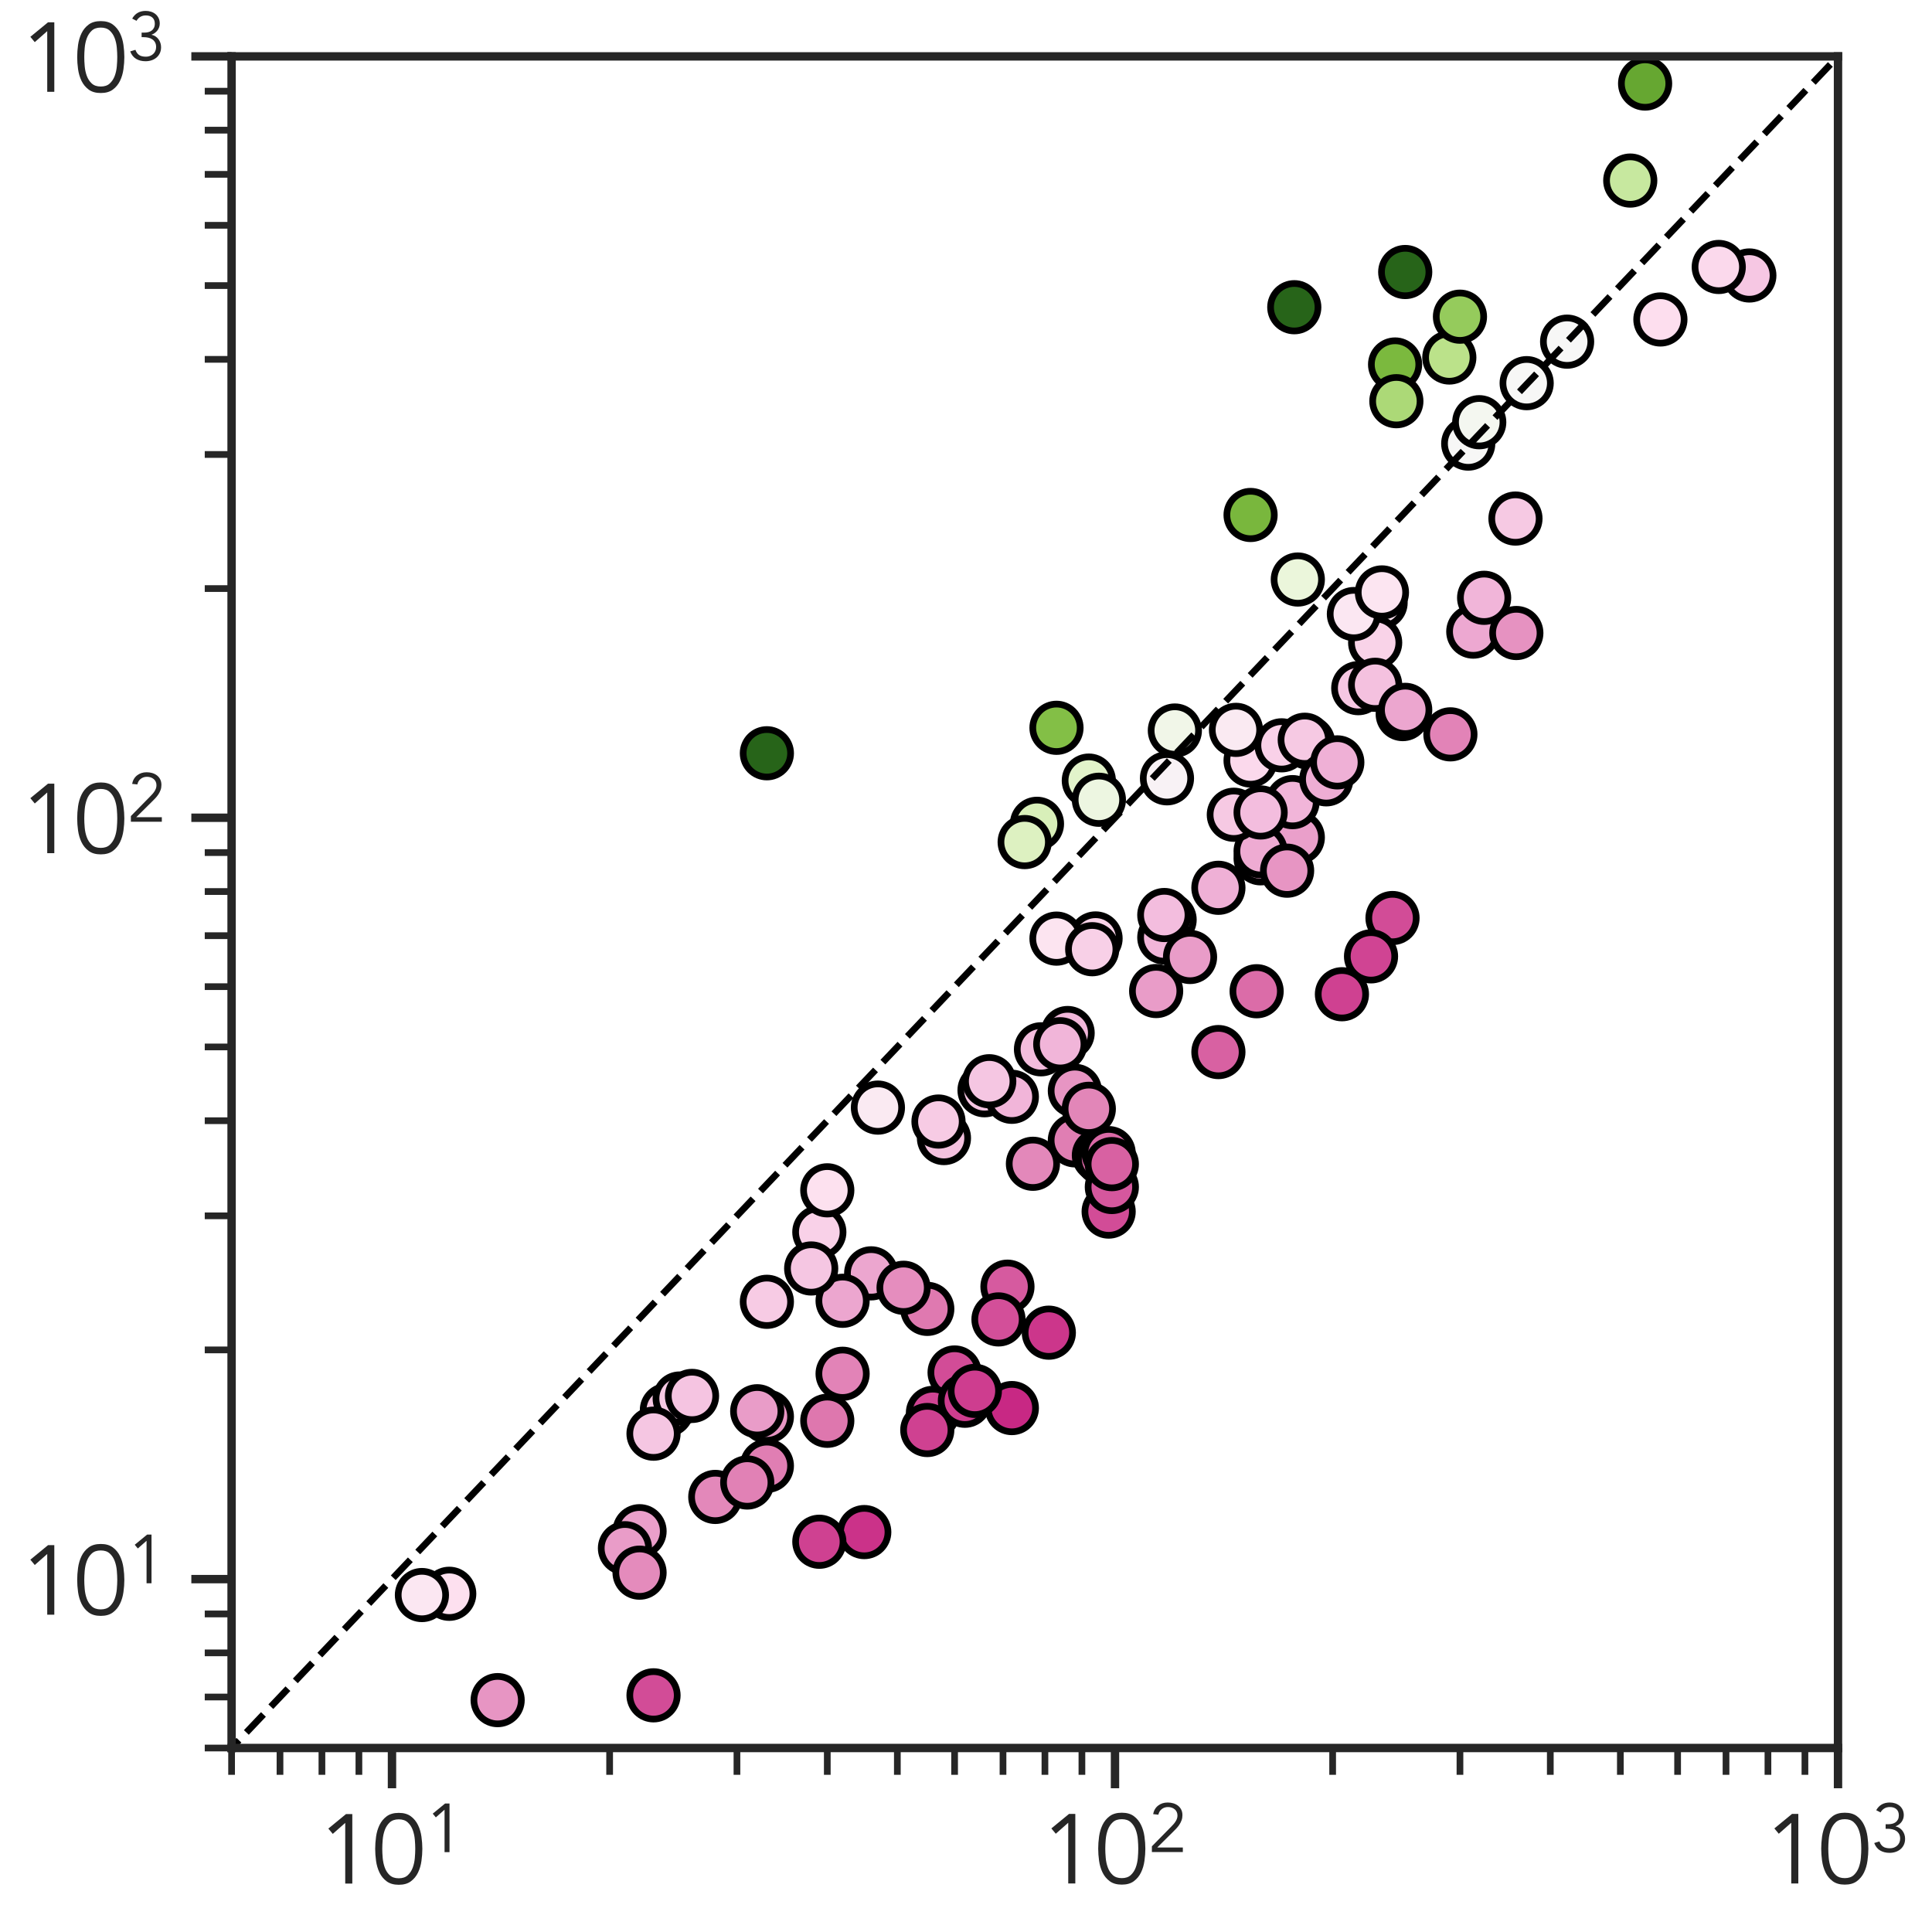 <?xml version="1.0" encoding="utf-8" standalone="no"?>
<!DOCTYPE svg PUBLIC "-//W3C//DTD SVG 1.1//EN"
  "http://www.w3.org/Graphics/SVG/1.1/DTD/svg11.dtd">
<svg xmlns:xlink="http://www.w3.org/1999/xlink" width="288pt" height="288pt" viewBox="0 0 288 288" xmlns="http://www.w3.org/2000/svg" version="1.1">
 <defs>
  <style type="text/css">*{stroke-linejoin: round; stroke-linecap: butt}</style>
 </defs>
 <g id="figure_1">
  <g id="patch_1">
   <path d="M 0 288 
L 288 288 
L 288 0 
L 0 0 
z
" style="fill: #ffffff"/>
  </g>
  <g id="axes_1">
   <g id="patch_2">
    <path d="M 34.522 260.572 
L 273.989 260.572 
L 273.989 8.405 
L 34.522 8.405 
z
" style="fill: #ffffff"/>
   </g>
   <g id="matplotlib.axis_1">
    <g id="xtick_1">
     <g id="line2d_1">
      <defs>
       <path id="mb8dcf20715" d="M 0 0 
L 0 6 
" style="stroke: #262626; stroke-width: 1.25"/>
      </defs>
      <g>
       <use xlink:href="#mb8dcf20715" x="58.433" y="260.572" style="fill: #262626; stroke: #262626; stroke-width: 1.25"/>
      </g>
     </g>
     <g id="text_1">
      <!-- $\mathdefault{10^{1}}$ -->
      <g style="fill: #262626" transform="translate(47.422 280.882) scale(0.143 -0.143)">
       <defs>
        <path id="Avenir-Book-31" d="M 2227 0 
L 1766 0 
L 1766 3955 
L 954 3238 
L 666 3584 
L 1818 4531 
L 2227 4531 
L 2227 0 
z
" transform="scale(0.016)"/>
        <path id="Avenir-Book-30" d="M 1779 4186 
Q 1408 4186 1193 3987 
Q 979 3789 870 3494 
Q 762 3200 733 2867 
Q 704 2534 704 2266 
Q 704 1997 733 1664 
Q 762 1331 870 1036 
Q 979 742 1193 544 
Q 1408 346 1779 346 
Q 2150 346 2364 544 
Q 2579 742 2688 1036 
Q 2797 1331 2825 1664 
Q 2854 1997 2854 2266 
Q 2854 2534 2825 2867 
Q 2797 3200 2688 3494 
Q 2579 3789 2364 3987 
Q 2150 4186 1779 4186 
z
M 1779 4608 
Q 2266 4608 2566 4384 
Q 2867 4160 3033 3814 
Q 3200 3469 3257 3056 
Q 3315 2643 3315 2266 
Q 3315 1888 3257 1475 
Q 3200 1062 3033 716 
Q 2867 371 2566 147 
Q 2266 -77 1779 -77 
Q 1293 -77 992 147 
Q 691 371 524 716 
Q 358 1062 300 1475 
Q 243 1888 243 2266 
Q 243 2643 300 3056 
Q 358 3469 524 3814 
Q 691 4160 992 4384 
Q 1293 4608 1779 4608 
z
" transform="scale(0.016)"/>
       </defs>
       <use xlink:href="#Avenir-Book-31" transform="translate(0 0.684)"/>
       <use xlink:href="#Avenir-Book-30" transform="translate(55.6 0.684)"/>
       <use xlink:href="#Avenir-Book-31" transform="translate(112.019 33.442) scale(0.7)"/>
      </g>
     </g>
    </g>
    <g id="xtick_2">
     <g id="line2d_2">
      <g>
       <use xlink:href="#mb8dcf20715" x="166.211" y="260.572" style="fill: #262626; stroke: #262626; stroke-width: 1.25"/>
      </g>
     </g>
     <g id="text_2">
      <!-- $\mathdefault{10^{2}}$ -->
      <g style="fill: #262626" transform="translate(155.2 280.882) scale(0.143 -0.143)">
       <defs>
        <path id="Avenir-Book-32" d="M 3187 0 
L 307 0 
L 307 531 
L 2112 2368 
Q 2214 2470 2316 2585 
Q 2419 2701 2502 2829 
Q 2586 2957 2637 3097 
Q 2688 3238 2688 3392 
Q 2688 3578 2621 3725 
Q 2554 3872 2432 3974 
Q 2310 4077 2150 4131 
Q 1990 4186 1811 4186 
Q 1466 4186 1222 3994 
Q 979 3802 909 3475 
L 422 3526 
Q 518 4032 886 4320 
Q 1254 4608 1779 4608 
Q 2054 4608 2300 4534 
Q 2547 4461 2736 4313 
Q 2925 4166 3037 3945 
Q 3149 3725 3149 3430 
Q 3149 3168 3069 2950 
Q 2989 2733 2861 2541 
Q 2733 2349 2569 2176 
Q 2406 2003 2234 1837 
L 806 422 
L 3187 422 
L 3187 0 
z
" transform="scale(0.016)"/>
       </defs>
       <use xlink:href="#Avenir-Book-31" transform="translate(0 0.842)"/>
       <use xlink:href="#Avenir-Book-30" transform="translate(55.6 0.842)"/>
       <use xlink:href="#Avenir-Book-32" transform="translate(112.019 33.6) scale(0.7)"/>
      </g>
     </g>
    </g>
    <g id="xtick_3">
     <g id="line2d_3">
      <g>
       <use xlink:href="#mb8dcf20715" x="273.989" y="260.572" style="fill: #262626; stroke: #262626; stroke-width: 1.25"/>
      </g>
     </g>
     <g id="text_3">
      <!-- $\mathdefault{10^{3}}$ -->
      <g style="fill: #262626" transform="translate(262.978 280.882) scale(0.143 -0.143)">
       <defs>
        <path id="Avenir-Book-33" d="M 1306 2586 
L 1542 2586 
Q 1741 2586 1923 2630 
Q 2106 2675 2240 2774 
Q 2374 2874 2454 3034 
Q 2534 3194 2534 3418 
Q 2534 3782 2313 3984 
Q 2093 4186 1696 4186 
Q 1408 4186 1190 4058 
Q 973 3930 832 3686 
L 429 3891 
Q 634 4256 950 4432 
Q 1267 4608 1683 4608 
Q 1952 4608 2189 4531 
Q 2426 4454 2605 4304 
Q 2784 4154 2889 3933 
Q 2995 3712 2995 3430 
Q 2995 3245 2934 3078 
Q 2874 2912 2768 2777 
Q 2662 2643 2521 2544 
Q 2381 2445 2227 2394 
L 2246 2381 
Q 2438 2342 2598 2236 
Q 2758 2131 2873 1977 
Q 2989 1824 3053 1632 
Q 3117 1440 3117 1229 
Q 3117 915 3001 672 
Q 2886 429 2688 262 
Q 2490 96 2227 9 
Q 1965 -77 1670 -77 
Q 1171 -77 800 140 
Q 429 358 243 838 
L 730 986 
Q 845 659 1072 502 
Q 1299 346 1709 346 
Q 1901 346 2073 410 
Q 2246 474 2377 592 
Q 2509 710 2582 876 
Q 2656 1043 2656 1242 
Q 2656 1498 2560 1674 
Q 2464 1850 2304 1958 
Q 2144 2067 1936 2115 
Q 1728 2163 1504 2163 
L 1306 2163 
L 1306 2586 
z
" transform="scale(0.016)"/>
       </defs>
       <use xlink:href="#Avenir-Book-31" transform="translate(0 0.842)"/>
       <use xlink:href="#Avenir-Book-30" transform="translate(55.6 0.842)"/>
       <use xlink:href="#Avenir-Book-33" transform="translate(112.019 33.6) scale(0.7)"/>
      </g>
     </g>
    </g>
    <g id="xtick_4">
     <g id="line2d_4">
      <defs>
       <path id="m7c0ad9cc92" d="M 0 0 
L 0 4 
" style="stroke: #262626"/>
      </defs>
      <g>
       <use xlink:href="#m7c0ad9cc92" x="34.522" y="260.572" style="fill: #262626; stroke: #262626"/>
      </g>
     </g>
    </g>
    <g id="xtick_5">
     <g id="line2d_5">
      <g>
       <use xlink:href="#m7c0ad9cc92" x="41.738" y="260.572" style="fill: #262626; stroke: #262626"/>
      </g>
     </g>
    </g>
    <g id="xtick_6">
     <g id="line2d_6">
      <g>
       <use xlink:href="#m7c0ad9cc92" x="47.988" y="260.572" style="fill: #262626; stroke: #262626"/>
      </g>
     </g>
    </g>
    <g id="xtick_7">
     <g id="line2d_7">
      <g>
       <use xlink:href="#m7c0ad9cc92" x="53.501" y="260.572" style="fill: #262626; stroke: #262626"/>
      </g>
     </g>
    </g>
    <g id="xtick_8">
     <g id="line2d_8">
      <g>
       <use xlink:href="#m7c0ad9cc92" x="90.877" y="260.572" style="fill: #262626; stroke: #262626"/>
      </g>
     </g>
    </g>
    <g id="xtick_9">
     <g id="line2d_9">
      <g>
       <use xlink:href="#m7c0ad9cc92" x="109.856" y="260.572" style="fill: #262626; stroke: #262626"/>
      </g>
     </g>
    </g>
    <g id="xtick_10">
     <g id="line2d_10">
      <g>
       <use xlink:href="#m7c0ad9cc92" x="123.322" y="260.572" style="fill: #262626; stroke: #262626"/>
      </g>
     </g>
    </g>
    <g id="xtick_11">
     <g id="line2d_11">
      <g>
       <use xlink:href="#m7c0ad9cc92" x="133.766" y="260.572" style="fill: #262626; stroke: #262626"/>
      </g>
     </g>
    </g>
    <g id="xtick_12">
     <g id="line2d_12">
      <g>
       <use xlink:href="#m7c0ad9cc92" x="142.3" y="260.572" style="fill: #262626; stroke: #262626"/>
      </g>
     </g>
    </g>
    <g id="xtick_13">
     <g id="line2d_13">
      <g>
       <use xlink:href="#m7c0ad9cc92" x="149.516" y="260.572" style="fill: #262626; stroke: #262626"/>
      </g>
     </g>
    </g>
    <g id="xtick_14">
     <g id="line2d_14">
      <g>
       <use xlink:href="#m7c0ad9cc92" x="155.766" y="260.572" style="fill: #262626; stroke: #262626"/>
      </g>
     </g>
    </g>
    <g id="xtick_15">
     <g id="line2d_15">
      <g>
       <use xlink:href="#m7c0ad9cc92" x="161.279" y="260.572" style="fill: #262626; stroke: #262626"/>
      </g>
     </g>
    </g>
    <g id="xtick_16">
     <g id="line2d_16">
      <g>
       <use xlink:href="#m7c0ad9cc92" x="198.655" y="260.572" style="fill: #262626; stroke: #262626"/>
      </g>
     </g>
    </g>
    <g id="xtick_17">
     <g id="line2d_17">
      <g>
       <use xlink:href="#m7c0ad9cc92" x="217.634" y="260.572" style="fill: #262626; stroke: #262626"/>
      </g>
     </g>
    </g>
    <g id="xtick_18">
     <g id="line2d_18">
      <g>
       <use xlink:href="#m7c0ad9cc92" x="231.1" y="260.572" style="fill: #262626; stroke: #262626"/>
      </g>
     </g>
    </g>
    <g id="xtick_19">
     <g id="line2d_19">
      <g>
       <use xlink:href="#m7c0ad9cc92" x="241.544" y="260.572" style="fill: #262626; stroke: #262626"/>
      </g>
     </g>
    </g>
    <g id="xtick_20">
     <g id="line2d_20">
      <g>
       <use xlink:href="#m7c0ad9cc92" x="250.078" y="260.572" style="fill: #262626; stroke: #262626"/>
      </g>
     </g>
    </g>
    <g id="xtick_21">
     <g id="line2d_21">
      <g>
       <use xlink:href="#m7c0ad9cc92" x="257.294" y="260.572" style="fill: #262626; stroke: #262626"/>
      </g>
     </g>
    </g>
    <g id="xtick_22">
     <g id="line2d_22">
      <g>
       <use xlink:href="#m7c0ad9cc92" x="263.544" y="260.572" style="fill: #262626; stroke: #262626"/>
      </g>
     </g>
    </g>
    <g id="xtick_23">
     <g id="line2d_23">
      <g>
       <use xlink:href="#m7c0ad9cc92" x="269.057" y="260.572" style="fill: #262626; stroke: #262626"/>
      </g>
     </g>
    </g>
   </g>
   <g id="matplotlib.axis_2">
    <g id="ytick_1">
     <g id="line2d_24">
      <defs>
       <path id="m9cc8fde960" d="M 0 0 
L -6 0 
" style="stroke: #262626; stroke-width: 1.25"/>
      </defs>
      <g>
       <use xlink:href="#m9cc8fde960" x="34.522" y="235.393" style="fill: #262626; stroke: #262626; stroke-width: 1.25"/>
      </g>
     </g>
     <g id="text_4">
      <!-- $\mathdefault{10^{1}}$ -->
      <g style="fill: #262626" transform="translate(3 240.798) scale(0.143 -0.143)">
       <use xlink:href="#Avenir-Book-31" transform="translate(0 0.684)"/>
       <use xlink:href="#Avenir-Book-30" transform="translate(55.6 0.684)"/>
       <use xlink:href="#Avenir-Book-31" transform="translate(112.019 33.442) scale(0.7)"/>
      </g>
     </g>
    </g>
    <g id="ytick_2">
     <g id="line2d_25">
      <g>
       <use xlink:href="#m9cc8fde960" x="34.522" y="121.899" style="fill: #262626; stroke: #262626; stroke-width: 1.25"/>
      </g>
     </g>
     <g id="text_5">
      <!-- $\mathdefault{10^{2}}$ -->
      <g style="fill: #262626" transform="translate(3 127.304) scale(0.143 -0.143)">
       <use xlink:href="#Avenir-Book-31" transform="translate(0 0.842)"/>
       <use xlink:href="#Avenir-Book-30" transform="translate(55.6 0.842)"/>
       <use xlink:href="#Avenir-Book-32" transform="translate(112.019 33.6) scale(0.7)"/>
      </g>
     </g>
    </g>
    <g id="ytick_3">
     <g id="line2d_26">
      <g>
       <use xlink:href="#m9cc8fde960" x="34.522" y="8.405" style="fill: #262626; stroke: #262626; stroke-width: 1.25"/>
      </g>
     </g>
     <g id="text_6">
      <!-- $\mathdefault{10^{3}}$ -->
      <g style="fill: #262626" transform="translate(3 13.81) scale(0.143 -0.143)">
       <use xlink:href="#Avenir-Book-31" transform="translate(0 0.842)"/>
       <use xlink:href="#Avenir-Book-30" transform="translate(55.6 0.842)"/>
       <use xlink:href="#Avenir-Book-33" transform="translate(112.019 33.6) scale(0.7)"/>
      </g>
     </g>
    </g>
    <g id="ytick_4">
     <g id="line2d_27">
      <defs>
       <path id="me9c1d6b20f" d="M 0 0 
L -4 0 
" style="stroke: #262626"/>
      </defs>
      <g>
       <use xlink:href="#me9c1d6b20f" x="34.522" y="260.572" style="fill: #262626; stroke: #262626"/>
      </g>
     </g>
    </g>
    <g id="ytick_5">
     <g id="line2d_28">
      <g>
       <use xlink:href="#me9c1d6b20f" x="34.522" y="252.974" style="fill: #262626; stroke: #262626"/>
      </g>
     </g>
    </g>
    <g id="ytick_6">
     <g id="line2d_29">
      <g>
       <use xlink:href="#me9c1d6b20f" x="34.522" y="246.392" style="fill: #262626; stroke: #262626"/>
      </g>
     </g>
    </g>
    <g id="ytick_7">
     <g id="line2d_30">
      <g>
       <use xlink:href="#me9c1d6b20f" x="34.522" y="240.587" style="fill: #262626; stroke: #262626"/>
      </g>
     </g>
    </g>
    <g id="ytick_8">
     <g id="line2d_31">
      <g>
       <use xlink:href="#me9c1d6b20f" x="34.522" y="201.228" style="fill: #262626; stroke: #262626"/>
      </g>
     </g>
    </g>
    <g id="ytick_9">
     <g id="line2d_32">
      <g>
       <use xlink:href="#me9c1d6b20f" x="34.522" y="181.243" style="fill: #262626; stroke: #262626"/>
      </g>
     </g>
    </g>
    <g id="ytick_10">
     <g id="line2d_33">
      <g>
       <use xlink:href="#me9c1d6b20f" x="34.522" y="167.063" style="fill: #262626; stroke: #262626"/>
      </g>
     </g>
    </g>
    <g id="ytick_11">
     <g id="line2d_34">
      <g>
       <use xlink:href="#me9c1d6b20f" x="34.522" y="156.064" style="fill: #262626; stroke: #262626"/>
      </g>
     </g>
    </g>
    <g id="ytick_12">
     <g id="line2d_35">
      <g>
       <use xlink:href="#me9c1d6b20f" x="34.522" y="147.078" style="fill: #262626; stroke: #262626"/>
      </g>
     </g>
    </g>
    <g id="ytick_13">
     <g id="line2d_36">
      <g>
       <use xlink:href="#me9c1d6b20f" x="34.522" y="139.48" style="fill: #262626; stroke: #262626"/>
      </g>
     </g>
    </g>
    <g id="ytick_14">
     <g id="line2d_37">
      <g>
       <use xlink:href="#me9c1d6b20f" x="34.522" y="132.898" style="fill: #262626; stroke: #262626"/>
      </g>
     </g>
    </g>
    <g id="ytick_15">
     <g id="line2d_38">
      <g>
       <use xlink:href="#me9c1d6b20f" x="34.522" y="127.092" style="fill: #262626; stroke: #262626"/>
      </g>
     </g>
    </g>
    <g id="ytick_16">
     <g id="line2d_39">
      <g>
       <use xlink:href="#me9c1d6b20f" x="34.522" y="87.734" style="fill: #262626; stroke: #262626"/>
      </g>
     </g>
    </g>
    <g id="ytick_17">
     <g id="line2d_40">
      <g>
       <use xlink:href="#me9c1d6b20f" x="34.522" y="67.749" style="fill: #262626; stroke: #262626"/>
      </g>
     </g>
    </g>
    <g id="ytick_18">
     <g id="line2d_41">
      <g>
       <use xlink:href="#me9c1d6b20f" x="34.522" y="53.569" style="fill: #262626; stroke: #262626"/>
      </g>
     </g>
    </g>
    <g id="ytick_19">
     <g id="line2d_42">
      <g>
       <use xlink:href="#me9c1d6b20f" x="34.522" y="42.57" style="fill: #262626; stroke: #262626"/>
      </g>
     </g>
    </g>
    <g id="ytick_20">
     <g id="line2d_43">
      <g>
       <use xlink:href="#me9c1d6b20f" x="34.522" y="33.584" style="fill: #262626; stroke: #262626"/>
      </g>
     </g>
    </g>
    <g id="ytick_21">
     <g id="line2d_44">
      <g>
       <use xlink:href="#me9c1d6b20f" x="34.522" y="25.986" style="fill: #262626; stroke: #262626"/>
      </g>
     </g>
    </g>
    <g id="ytick_22">
     <g id="line2d_45">
      <g>
       <use xlink:href="#me9c1d6b20f" x="34.522" y="19.404" style="fill: #262626; stroke: #262626"/>
      </g>
     </g>
    </g>
    <g id="ytick_23">
     <g id="line2d_46">
      <g>
       <use xlink:href="#me9c1d6b20f" x="34.522" y="13.598" style="fill: #262626; stroke: #262626"/>
      </g>
     </g>
    </g>
   </g>
   <g id="PathCollection_1">
    <defs>
     <path id="C0_0_5a2bb9a1c3" d="M 0 3.536 
C 0.938 3.536 1.837 3.163 2.5 2.5 
C 3.163 1.837 3.536 0.938 3.536 -0 
C 3.536 -0.938 3.163 -1.837 2.5 -2.5 
C 1.837 -3.163 0.938 -3.536 0 -3.536 
C -0.938 -3.536 -1.837 -3.163 -2.5 -2.5 
C -3.163 -1.837 -3.536 -0.938 -3.536 0 
C -3.536 0.938 -3.163 1.837 -2.5 2.5 
C -1.837 3.163 -0.938 3.536 0 3.536 
z
"/>
    </defs>
    <g clip-path="url(#p56e725d128)">
     <use xlink:href="#C0_0_5a2bb9a1c3" x="163.314" y="139.893" style="fill: #f9d3e8; stroke: #000000"/>
    </g>
    <g clip-path="url(#p56e725d128)">
     <use xlink:href="#C0_0_5a2bb9a1c3" x="114.317" y="194.058" style="fill: #f7cbe4; stroke: #000000"/>
    </g>
    <g clip-path="url(#p56e725d128)">
     <use xlink:href="#C0_0_5a2bb9a1c3" x="95.338" y="228.257" style="fill: #ea9fca; stroke: #000000"/>
    </g>
    <g clip-path="url(#p56e725d128)">
     <use xlink:href="#C0_0_5a2bb9a1c3" x="156.347" y="198.659" style="fill: #cc368b; stroke: #000000"/>
    </g>
    <g clip-path="url(#p56e725d128)">
     <use xlink:href="#C0_0_5a2bb9a1c3" x="99.411" y="210.195" style="fill: #f6c9e3; stroke: #000000"/>
    </g>
    <g clip-path="url(#p56e725d128)">
     <use xlink:href="#C0_0_5a2bb9a1c3" x="146.762" y="162.521" style="fill: #f5c4e1; stroke: #000000"/>
    </g>
    <g clip-path="url(#p56e725d128)">
     <use xlink:href="#C0_0_5a2bb9a1c3" x="74.182" y="253.435" style="fill: #e795c3; stroke: #000000"/>
    </g>
    <g clip-path="url(#p56e725d128)">
     <use xlink:href="#C0_0_5a2bb9a1c3" x="160.227" y="169.989" style="fill: #e07eb3; stroke: #000000"/>
    </g>
    <g clip-path="url(#p56e725d128)">
     <use xlink:href="#C0_0_5a2bb9a1c3" x="157.489" y="139.919" style="fill: #fce4f0; stroke: #000000"/>
    </g>
    <g clip-path="url(#p56e725d128)">
     <use xlink:href="#C0_0_5a2bb9a1c3" x="101.322" y="208.473" style="fill: #f6c9e3; stroke: #000000"/>
    </g>
    <g clip-path="url(#p56e725d128)">
     <use xlink:href="#C0_0_5a2bb9a1c3" x="195.006" y="110.693" style="fill: #f5c6e2; stroke: #000000"/>
    </g>
    <g clip-path="url(#p56e725d128)">
     <use xlink:href="#C0_0_5a2bb9a1c3" x="193.463" y="124.843" style="fill: #ea9fca; stroke: #000000"/>
    </g>
    <g clip-path="url(#p56e725d128)">
     <use xlink:href="#C0_0_5a2bb9a1c3" x="187.917" y="127.947" style="fill: #eda8d1; stroke: #000000"/>
    </g>
    <g clip-path="url(#p56e725d128)">
     <use xlink:href="#C0_0_5a2bb9a1c3" x="186.421" y="113.367" style="fill: #fbd9ec; stroke: #000000"/>
    </g>
    <g clip-path="url(#p56e725d128)">
     <use xlink:href="#C0_0_5a2bb9a1c3" x="187.917" y="126.889" style="fill: #eeabd2; stroke: #000000"/>
    </g>
    <g clip-path="url(#p56e725d128)">
     <use xlink:href="#C0_0_5a2bb9a1c3" x="150.834" y="163.499" style="fill: #f1b5d9; stroke: #000000"/>
    </g>
    <g clip-path="url(#p56e725d128)">
     <use xlink:href="#C0_0_5a2bb9a1c3" x="150.18" y="191.802" style="fill: #d65a9f; stroke: #000000"/>
    </g>
    <g clip-path="url(#p56e725d128)">
     <use xlink:href="#C0_0_5a2bb9a1c3" x="163.81" y="172.221" style="fill: #db6ca8; stroke: #000000"/>
    </g>
    <g clip-path="url(#p56e725d128)">
     <use xlink:href="#C0_0_5a2bb9a1c3" x="142.3" y="204.594" style="fill: #d24c97; stroke: #000000"/>
    </g>
    <g clip-path="url(#p56e725d128)">
     <use xlink:href="#C0_0_5a2bb9a1c3" x="187.324" y="147.763" style="fill: #db6ca8; stroke: #000000"/>
    </g>
    <g clip-path="url(#p56e725d128)">
     <use xlink:href="#C0_0_5a2bb9a1c3" x="205.804" y="89.84" style="fill: #fce3f0; stroke: #000000"/>
    </g>
    <g clip-path="url(#p56e725d128)">
     <use xlink:href="#C0_0_5a2bb9a1c3" x="114.317" y="218.511" style="fill: #e07eb3; stroke: #000000"/>
    </g>
    <g clip-path="url(#p56e725d128)">
     <use xlink:href="#C0_0_5a2bb9a1c3" x="219.62" y="94.153" style="fill: #eda8d1; stroke: #000000"/>
    </g>
    <g clip-path="url(#p56e725d128)">
     <use xlink:href="#C0_0_5a2bb9a1c3" x="162.814" y="141.498" style="fill: #f8d0e7; stroke: #000000"/>
    </g>
    <g clip-path="url(#p56e725d128)">
     <use xlink:href="#C0_0_5a2bb9a1c3" x="153.977" y="173.483" style="fill: #e388ba; stroke: #000000"/>
    </g>
    <g clip-path="url(#p56e725d128)">
     <use xlink:href="#C0_0_5a2bb9a1c3" x="191.048" y="111.106" style="fill: #f9d1e8; stroke: #000000"/>
    </g>
    <g clip-path="url(#p56e725d128)">
     <use xlink:href="#C0_0_5a2bb9a1c3" x="93.161" y="230.792" style="fill: #e99cc8; stroke: #000000"/>
    </g>
    <g clip-path="url(#p56e725d128)">
     <use xlink:href="#C0_0_5a2bb9a1c3" x="204.993" y="95.795" style="fill: #f9d3e8; stroke: #000000"/>
    </g>
    <g clip-path="url(#p56e725d128)">
     <use xlink:href="#C0_0_5a2bb9a1c3" x="148.842" y="196.684" style="fill: #d34f99; stroke: #000000"/>
    </g>
    <g clip-path="url(#p56e725d128)">
     <use xlink:href="#C0_0_5a2bb9a1c3" x="207.578" y="136.849" style="fill: #d24c97; stroke: #000000"/>
    </g>
    <g clip-path="url(#p56e725d128)">
     <use xlink:href="#C0_0_5a2bb9a1c3" x="125.605" y="204.784" style="fill: #e283b7; stroke: #000000"/>
    </g>
    <g clip-path="url(#p56e725d128)">
     <use xlink:href="#C0_0_5a2bb9a1c3" x="155.177" y="156.418" style="fill: #f3bcdd; stroke: #000000"/>
    </g>
    <g clip-path="url(#p56e725d128)">
     <use xlink:href="#C0_0_5a2bb9a1c3" x="138.228" y="195.112" style="fill: #df79b0; stroke: #000000"/>
    </g>
    <g clip-path="url(#p56e725d128)">
     <use xlink:href="#C0_0_5a2bb9a1c3" x="174.353" y="137.101" style="fill: #f2badc; stroke: #000000"/>
    </g>
    <g clip-path="url(#p56e725d128)">
     <use xlink:href="#C0_0_5a2bb9a1c3" x="204.376" y="142.564" style="fill: #d04493; stroke: #000000"/>
    </g>
    <g clip-path="url(#p56e725d128)">
     <use xlink:href="#C0_0_5a2bb9a1c3" x="165.265" y="180.609" style="fill: #d24c97; stroke: #000000"/>
    </g>
    <g clip-path="url(#p56e725d128)">
     <use xlink:href="#C0_0_5a2bb9a1c3" x="150.834" y="209.899" style="fill: #c82884; stroke: #000000"/>
    </g>
    <g clip-path="url(#p56e725d128)">
     <use xlink:href="#C0_0_5a2bb9a1c3" x="216.208" y="109.469" style="fill: #e283b7; stroke: #000000"/>
    </g>
    <g clip-path="url(#p56e725d128)">
     <use xlink:href="#C0_0_5a2bb9a1c3" x="226.038" y="94.363" style="fill: #e692c1; stroke: #000000"/>
    </g>
    <g clip-path="url(#p56e725d128)">
     <use xlink:href="#C0_0_5a2bb9a1c3" x="202.474" y="102.583" style="fill: #f6c7e3; stroke: #000000"/>
    </g>
    <g clip-path="url(#p56e725d128)">
     <use xlink:href="#C0_0_5a2bb9a1c3" x="162.308" y="116.362" style="fill: #e2f3ca; stroke: #000000"/>
    </g>
    <g clip-path="url(#p56e725d128)">
     <use xlink:href="#C0_0_5a2bb9a1c3" x="160.227" y="162.611" style="fill: #e795c3; stroke: #000000"/>
    </g>
    <g clip-path="url(#p56e725d128)">
     <use xlink:href="#C0_0_5a2bb9a1c3" x="162.308" y="165.29" style="fill: #e286b8; stroke: #000000"/>
    </g>
    <g clip-path="url(#p56e725d128)">
     <use xlink:href="#C0_0_5a2bb9a1c3" x="128.835" y="228.384" style="fill: #cb3289; stroke: #000000"/>
    </g>
    <g clip-path="url(#p56e725d128)">
     <use xlink:href="#C0_0_5a2bb9a1c3" x="129.863" y="189.816" style="fill: #eca6cf; stroke: #000000"/>
    </g>
    <g clip-path="url(#p56e725d128)">
     <use xlink:href="#C0_0_5a2bb9a1c3" x="122.136" y="183.667" style="fill: #f9d1e8; stroke: #000000"/>
    </g>
    <g clip-path="url(#p56e725d128)">
     <use xlink:href="#C0_0_5a2bb9a1c3" x="164.3" y="172.7" style="fill: #da69a6; stroke: #000000"/>
    </g>
    <g clip-path="url(#p56e725d128)">
     <use xlink:href="#C0_0_5a2bb9a1c3" x="194.497" y="110.275" style="fill: #f6c9e3; stroke: #000000"/>
    </g>
    <g clip-path="url(#p56e725d128)">
     <use xlink:href="#C0_0_5a2bb9a1c3" x="140.713" y="169.648" style="fill: #f4c1df; stroke: #000000"/>
    </g>
    <g clip-path="url(#p56e725d128)">
     <use xlink:href="#C0_0_5a2bb9a1c3" x="225.907" y="77.302" style="fill: #f6c9e3; stroke: #000000"/>
    </g>
    <g clip-path="url(#p56e725d128)">
     <use xlink:href="#C0_0_5a2bb9a1c3" x="175.133" y="108.898" style="fill: #f1f6e8; stroke: #000000"/>
    </g>
    <g clip-path="url(#p56e725d128)">
     <use xlink:href="#C0_0_5a2bb9a1c3" x="218.866" y="66.126" style="fill: #f7f7f6; stroke: #000000"/>
    </g>
    <g clip-path="url(#p56e725d128)">
     <use xlink:href="#C0_0_5a2bb9a1c3" x="207.963" y="54.334" style="fill: #7bb93e; stroke: #000000"/>
    </g>
    <g clip-path="url(#p56e725d128)">
     <use xlink:href="#C0_0_5a2bb9a1c3" x="247.513" y="47.622" style="fill: #fddeee; stroke: #000000"/>
    </g>
    <g clip-path="url(#p56e725d128)">
     <use xlink:href="#C0_0_5a2bb9a1c3" x="260.772" y="41.066" style="fill: #f6c7e3; stroke: #000000"/>
    </g>
    <g clip-path="url(#p56e725d128)">
     <use xlink:href="#C0_0_5a2bb9a1c3" x="256.211" y="39.797" style="fill: #fbd9ec; stroke: #000000"/>
    </g>
    <g clip-path="url(#p56e725d128)">
     <use xlink:href="#C0_0_5a2bb9a1c3" x="181.625" y="156.831" style="fill: #d861a2; stroke: #000000"/>
    </g>
    <g clip-path="url(#p56e725d128)">
     <use xlink:href="#C0_0_5a2bb9a1c3" x="97.419" y="252.72" style="fill: #d24c97; stroke: #000000"/>
    </g>
    <g clip-path="url(#p56e725d128)">
     <use xlink:href="#C0_0_5a2bb9a1c3" x="154.581" y="122.803" style="fill: #d8efb9; stroke: #000000"/>
    </g>
    <g clip-path="url(#p56e725d128)">
     <use xlink:href="#C0_0_5a2bb9a1c3" x="147.465" y="161.179" style="fill: #f5c6e2; stroke: #000000"/>
    </g>
    <g clip-path="url(#p56e725d128)">
     <use xlink:href="#C0_0_5a2bb9a1c3" x="139.899" y="167.187" style="fill: #f7cbe4; stroke: #000000"/>
    </g>
    <g clip-path="url(#p56e725d128)">
     <use xlink:href="#C0_0_5a2bb9a1c3" x="123.322" y="177.439" style="fill: #fde1ef; stroke: #000000"/>
    </g>
    <g clip-path="url(#p56e725d128)">
     <use xlink:href="#C0_0_5a2bb9a1c3" x="114.317" y="211.167" style="fill: #e795c3; stroke: #000000"/>
    </g>
    <g clip-path="url(#p56e725d128)">
     <use xlink:href="#C0_0_5a2bb9a1c3" x="66.967" y="237.583" style="fill: #fde0ef; stroke: #000000"/>
    </g>
    <g clip-path="url(#p56e725d128)">
     <use xlink:href="#C0_0_5a2bb9a1c3" x="62.894" y="237.771" style="fill: #fbe7f2; stroke: #000000"/>
    </g>
    <g clip-path="url(#p56e725d128)">
     <use xlink:href="#C0_0_5a2bb9a1c3" x="112.877" y="210.374" style="fill: #e99cc8; stroke: #000000"/>
    </g>
    <g clip-path="url(#p56e725d128)">
     <use xlink:href="#C0_0_5a2bb9a1c3" x="106.626" y="223.145" style="fill: #e388ba; stroke: #000000"/>
    </g>
    <g clip-path="url(#p56e725d128)">
     <use xlink:href="#C0_0_5a2bb9a1c3" x="173.958" y="116.022" style="fill: #f8f2f5; stroke: #000000"/>
    </g>
    <g clip-path="url(#p56e725d128)">
     <use xlink:href="#C0_0_5a2bb9a1c3" x="209.1" y="106.449" style="fill: #eca6cf; stroke: #000000"/>
    </g>
    <g clip-path="url(#p56e725d128)">
     <use xlink:href="#C0_0_5a2bb9a1c3" x="191.867" y="129.792" style="fill: #e795c3; stroke: #000000"/>
    </g>
    <g clip-path="url(#p56e725d128)">
     <use xlink:href="#C0_0_5a2bb9a1c3" x="173.56" y="139.749" style="fill: #f1b5d9; stroke: #000000"/>
    </g>
    <g clip-path="url(#p56e725d128)">
     <use xlink:href="#C0_0_5a2bb9a1c3" x="192.672" y="119.572" style="fill: #f1b5d9; stroke: #000000"/>
    </g>
    <g clip-path="url(#p56e725d128)">
     <use xlink:href="#C0_0_5a2bb9a1c3" x="183.924" y="121.454" style="fill: #f6c9e3; stroke: #000000"/>
    </g>
    <g clip-path="url(#p56e725d128)">
     <use xlink:href="#C0_0_5a2bb9a1c3" x="221.236" y="89.115" style="fill: #f1b5d9; stroke: #000000"/>
    </g>
    <g clip-path="url(#p56e725d128)">
     <use xlink:href="#C0_0_5a2bb9a1c3" x="197.71" y="116.174" style="fill: #eeadd4; stroke: #000000"/>
    </g>
    <g clip-path="url(#p56e725d128)">
     <use xlink:href="#C0_0_5a2bb9a1c3" x="177.398" y="142.656" style="fill: #e99cc8; stroke: #000000"/>
    </g>
    <g clip-path="url(#p56e725d128)">
     <use xlink:href="#C0_0_5a2bb9a1c3" x="159.151" y="153.991" style="fill: #f1b7da; stroke: #000000"/>
    </g>
    <g clip-path="url(#p56e725d128)">
     <use xlink:href="#C0_0_5a2bb9a1c3" x="173.56" y="136.401" style="fill: #f3bdde; stroke: #000000"/>
    </g>
    <g clip-path="url(#p56e725d128)">
     <use xlink:href="#C0_0_5a2bb9a1c3" x="199.352" y="113.647" style="fill: #efb0d6; stroke: #000000"/>
    </g>
    <g clip-path="url(#p56e725d128)">
     <use xlink:href="#C0_0_5a2bb9a1c3" x="172.344" y="147.733" style="fill: #e99cc8; stroke: #000000"/>
    </g>
    <g clip-path="url(#p56e725d128)">
     <use xlink:href="#C0_0_5a2bb9a1c3" x="165.265" y="171.894" style="fill: #da69a6; stroke: #000000"/>
    </g>
    <g clip-path="url(#p56e725d128)">
     <use xlink:href="#C0_0_5a2bb9a1c3" x="125.605" y="193.907" style="fill: #eca6cf; stroke: #000000"/>
    </g>
    <g clip-path="url(#p56e725d128)">
     <use xlink:href="#C0_0_5a2bb9a1c3" x="158.05" y="155.663" style="fill: #f1b5d9; stroke: #000000"/>
    </g>
    <g clip-path="url(#p56e725d128)">
     <use xlink:href="#C0_0_5a2bb9a1c3" x="103.158" y="208.088" style="fill: #f5c4e1; stroke: #000000"/>
    </g>
    <g clip-path="url(#p56e725d128)">
     <use xlink:href="#C0_0_5a2bb9a1c3" x="97.419" y="213.716" style="fill: #f5c6e2; stroke: #000000"/>
    </g>
    <g clip-path="url(#p56e725d128)">
     <use xlink:href="#C0_0_5a2bb9a1c3" x="181.625" y="132.343" style="fill: #efb0d6; stroke: #000000"/>
    </g>
    <g clip-path="url(#p56e725d128)">
     <use xlink:href="#C0_0_5a2bb9a1c3" x="111.391" y="220.995" style="fill: #e181b5; stroke: #000000"/>
    </g>
    <g clip-path="url(#p56e725d128)">
     <use xlink:href="#C0_0_5a2bb9a1c3" x="120.921" y="189.09" style="fill: #f5c6e2; stroke: #000000"/>
    </g>
    <g clip-path="url(#p56e725d128)">
     <use xlink:href="#C0_0_5a2bb9a1c3" x="95.338" y="234.434" style="fill: #e48bbc; stroke: #000000"/>
    </g>
    <g clip-path="url(#p56e725d128)">
     <use xlink:href="#C0_0_5a2bb9a1c3" x="204.993" y="102.083" style="fill: #f4c1df; stroke: #000000"/>
    </g>
    <g clip-path="url(#p56e725d128)">
     <use xlink:href="#C0_0_5a2bb9a1c3" x="201.822" y="91.535" style="fill: #fbe7f2; stroke: #000000"/>
    </g>
    <g clip-path="url(#p56e725d128)">
     <use xlink:href="#C0_0_5a2bb9a1c3" x="209.473" y="105.818" style="fill: #eca6cf; stroke: #000000"/>
    </g>
    <g clip-path="url(#p56e725d128)">
     <use xlink:href="#C0_0_5a2bb9a1c3" x="165.74" y="176.945" style="fill: #d5579d; stroke: #000000"/>
    </g>
    <g clip-path="url(#p56e725d128)">
     <use xlink:href="#C0_0_5a2bb9a1c3" x="122.136" y="229.826" style="fill: #cf4191; stroke: #000000"/>
    </g>
    <g clip-path="url(#p56e725d128)">
     <use xlink:href="#C0_0_5a2bb9a1c3" x="200.039" y="148.21" style="fill: #cf4191; stroke: #000000"/>
    </g>
    <g clip-path="url(#p56e725d128)">
     <use xlink:href="#C0_0_5a2bb9a1c3" x="187.917" y="121.112" style="fill: #f3bdde; stroke: #000000"/>
    </g>
    <g clip-path="url(#p56e725d128)">
     <use xlink:href="#C0_0_5a2bb9a1c3" x="134.693" y="191.968" style="fill: #e58dbe; stroke: #000000"/>
    </g>
    <g clip-path="url(#p56e725d128)">
     <use xlink:href="#C0_0_5a2bb9a1c3" x="123.322" y="211.795" style="fill: #de77ae; stroke: #000000"/>
    </g>
    <g clip-path="url(#p56e725d128)">
     <use xlink:href="#C0_0_5a2bb9a1c3" x="139.071" y="210.616" style="fill: #d04493; stroke: #000000"/>
    </g>
    <g clip-path="url(#p56e725d128)">
     <use xlink:href="#C0_0_5a2bb9a1c3" x="143.835" y="208.807" style="fill: #ce3d8f; stroke: #000000"/>
    </g>
    <g clip-path="url(#p56e725d128)">
     <use xlink:href="#C0_0_5a2bb9a1c3" x="165.74" y="173.535" style="fill: #d861a2; stroke: #000000"/>
    </g>
    <g clip-path="url(#p56e725d128)">
     <use xlink:href="#C0_0_5a2bb9a1c3" x="145.321" y="207.337" style="fill: #ce3d8f; stroke: #000000"/>
    </g>
    <g clip-path="url(#p56e725d128)">
     <use xlink:href="#C0_0_5a2bb9a1c3" x="138.228" y="213.171" style="fill: #cf4191; stroke: #000000"/>
    </g>
    <g clip-path="url(#p56e725d128)">
     <use xlink:href="#C0_0_5a2bb9a1c3" x="152.745" y="125.527" style="fill: #ddf1c1; stroke: #000000"/>
    </g>
    <g clip-path="url(#p56e725d128)">
     <use xlink:href="#C0_0_5a2bb9a1c3" x="130.87" y="165.109" style="fill: #faeaf2; stroke: #000000"/>
    </g>
    <g clip-path="url(#p56e725d128)">
     <use xlink:href="#C0_0_5a2bb9a1c3" x="114.317" y="112.289" style="fill: #276419; stroke: #000000"/>
    </g>
    <g clip-path="url(#p56e725d128)">
     <use xlink:href="#C0_0_5a2bb9a1c3" x="157.489" y="108.493" style="fill: #83bf46; stroke: #000000"/>
    </g>
    <g clip-path="url(#p56e725d128)">
     <use xlink:href="#C0_0_5a2bb9a1c3" x="233.606" y="50.93" style="fill: #f7f7f6; stroke: #000000"/>
    </g>
    <g clip-path="url(#p56e725d128)">
     <use xlink:href="#C0_0_5a2bb9a1c3" x="208.535" y="2.535" style="fill: #276419; stroke: #000000"/>
    </g>
    <g clip-path="url(#p56e725d128)">
     <use xlink:href="#C0_0_5a2bb9a1c3" x="163.81" y="119.219" style="fill: #edf6e1; stroke: #000000"/>
    </g>
    <g clip-path="url(#p56e725d128)">
     <use xlink:href="#C0_0_5a2bb9a1c3" x="186.421" y="76.768" style="fill: #79b73d; stroke: #000000"/>
    </g>
    <g clip-path="url(#p56e725d128)">
     <use xlink:href="#C0_0_5a2bb9a1c3" x="243.019" y="26.917" style="fill: #c7e89f; stroke: #000000"/>
    </g>
    <g clip-path="url(#p56e725d128)">
     <use xlink:href="#C0_0_5a2bb9a1c3" x="192.937" y="45.797" style="fill: #276419; stroke: #000000"/>
    </g>
    <g clip-path="url(#p56e725d128)">
     <use xlink:href="#C0_0_5a2bb9a1c3" x="208.154" y="59.806" style="fill: #acd977; stroke: #000000"/>
    </g>
    <g clip-path="url(#p56e725d128)">
     <use xlink:href="#C0_0_5a2bb9a1c3" x="209.473" y="40.55" style="fill: #276419; stroke: #000000"/>
    </g>
    <g clip-path="url(#p56e725d128)">
     <use xlink:href="#C0_0_5a2bb9a1c3" x="220.508" y="62.939" style="fill: #f4f7f0; stroke: #000000"/>
    </g>
    <g clip-path="url(#p56e725d128)">
     <use xlink:href="#C0_0_5a2bb9a1c3" x="216.047" y="53.294" style="fill: #bbe28a; stroke: #000000"/>
    </g>
    <g clip-path="url(#p56e725d128)">
     <use xlink:href="#C0_0_5a2bb9a1c3" x="206.004" y="88.312" style="fill: #fce5f1; stroke: #000000"/>
    </g>
    <g clip-path="url(#p56e725d128)">
     <use xlink:href="#C0_0_5a2bb9a1c3" x="245.233" y="12.455" style="fill: #66a731; stroke: #000000"/>
    </g>
    <g clip-path="url(#p56e725d128)">
     <use xlink:href="#C0_0_5a2bb9a1c3" x="217.634" y="47.207" style="fill: #95cb5c; stroke: #000000"/>
    </g>
    <g clip-path="url(#p56e725d128)">
     <use xlink:href="#C0_0_5a2bb9a1c3" x="184.244" y="108.801" style="fill: #faeaf2; stroke: #000000"/>
    </g>
    <g clip-path="url(#p56e725d128)">
     <use xlink:href="#C0_0_5a2bb9a1c3" x="227.577" y="57.117" style="fill: #f7f7f6; stroke: #000000"/>
    </g>
    <g clip-path="url(#p56e725d128)">
     <use xlink:href="#C0_0_5a2bb9a1c3" x="193.463" y="86.389" style="fill: #ebf6db; stroke: #000000"/>
    </g>
   </g>
   <g id="line2d_47">
    <path d="M 7.526 289 
L 282.92 -1 
" clip-path="url(#p56e725d128)" style="fill: none; stroke-dasharray: 3.7,1.6; stroke-dashoffset: 0; stroke: #000000"/>
   </g>
   <g id="patch_3">
    <path d="M 34.522 260.572 
L 34.522 8.405 
" style="fill: none; stroke: #262626; stroke-width: 1.25; stroke-linejoin: miter; stroke-linecap: square"/>
   </g>
   <g id="patch_4">
    <path d="M 273.989 260.572 
L 273.989 8.405 
" style="fill: none; stroke: #262626; stroke-width: 1.25; stroke-linejoin: miter; stroke-linecap: square"/>
   </g>
   <g id="patch_5">
    <path d="M 34.522 260.572 
L 273.989 260.572 
" style="fill: none; stroke: #262626; stroke-width: 1.25; stroke-linejoin: miter; stroke-linecap: square"/>
   </g>
   <g id="patch_6">
    <path d="M 34.522 8.405 
L 273.989 8.405 
" style="fill: none; stroke: #262626; stroke-width: 1.25; stroke-linejoin: miter; stroke-linecap: square"/>
   </g>
  </g>
 </g>
 <defs>
  <clipPath id="p56e725d128">
   <rect x="34.522" y="8.405" width="239.467" height="252.167"/>
  </clipPath>
 </defs>
</svg>
